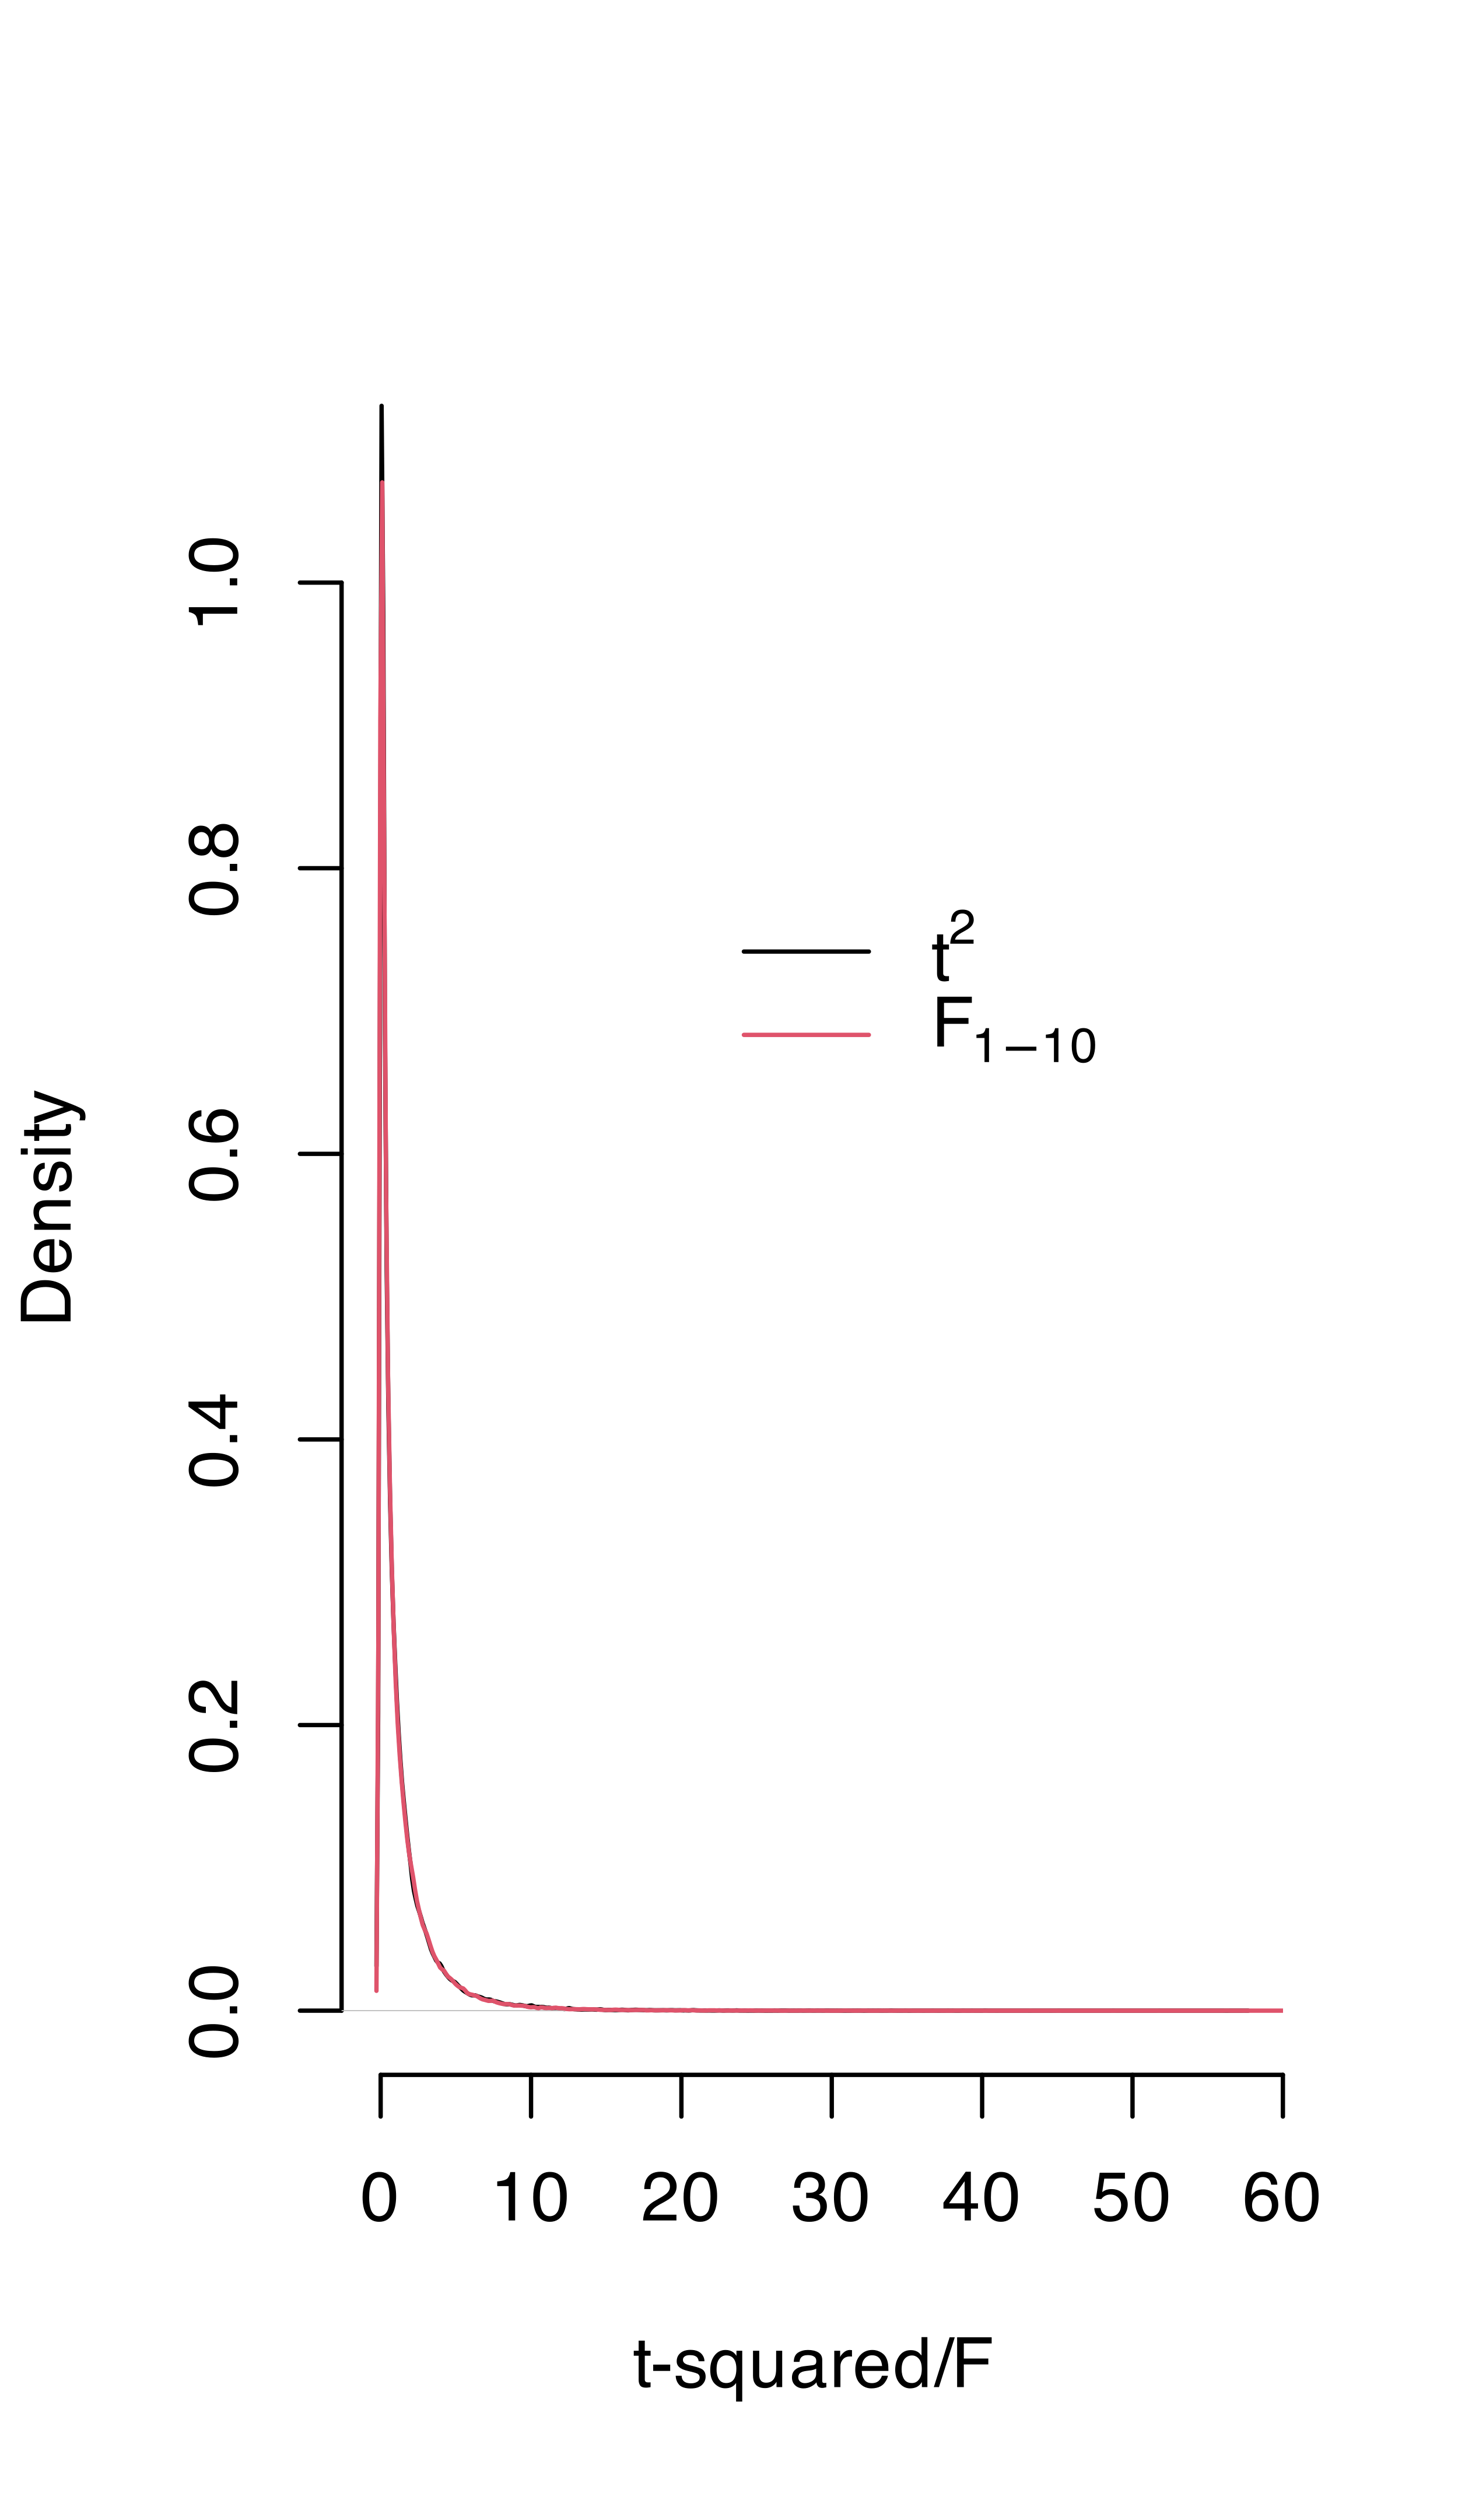 <?xml version="1.0" encoding="UTF-8"?>
<svg xmlns="http://www.w3.org/2000/svg" xmlns:xlink="http://www.w3.org/1999/xlink" width="252" height="432" viewBox="0 0 252 432">
<defs>
<g>
<g id="glyph-0-0">
<path d="M 0.391 0 L 0.391 -8.609 L 7.219 -8.609 L 7.219 0 Z M 6.141 -1.078 L 6.141 -7.531 L 1.469 -7.531 L 1.469 -1.078 Z M 6.141 -1.078 "/>
</g>
<g id="glyph-0-1">
<path d="M 3.25 -8.391 C 4.332 -8.391 5.117 -7.941 5.609 -7.047 C 5.984 -6.359 6.172 -5.41 6.172 -4.203 C 6.172 -3.066 6 -2.125 5.656 -1.375 C 5.164 -0.301 4.359 0.234 3.234 0.234 C 2.234 0.234 1.484 -0.203 0.984 -1.078 C 0.578 -1.816 0.375 -2.801 0.375 -4.031 C 0.375 -4.977 0.5 -5.797 0.75 -6.484 C 1.207 -7.754 2.039 -8.391 3.25 -8.391 Z M 3.234 -0.734 C 3.785 -0.734 4.223 -0.973 4.547 -1.453 C 4.867 -1.941 5.031 -2.848 5.031 -4.172 C 5.031 -5.117 4.91 -5.898 4.672 -6.516 C 4.441 -7.129 3.988 -7.438 3.312 -7.438 C 2.688 -7.438 2.227 -7.145 1.938 -6.562 C 1.656 -5.977 1.516 -5.117 1.516 -3.984 C 1.516 -3.129 1.609 -2.441 1.797 -1.922 C 2.078 -1.129 2.555 -0.734 3.234 -0.734 Z M 3.234 -0.734 "/>
</g>
<g id="glyph-0-2">
<path d="M 1.156 -5.938 L 1.156 -6.75 C 1.914 -6.82 2.441 -6.945 2.734 -7.125 C 3.035 -7.301 3.266 -7.711 3.422 -8.359 L 4.25 -8.359 L 4.25 0 L 3.125 0 L 3.125 -5.938 Z M 1.156 -5.938 "/>
</g>
<g id="glyph-0-3">
<path d="M 0.375 0 C 0.414 -0.719 0.566 -1.344 0.828 -1.875 C 1.086 -2.414 1.594 -2.906 2.344 -3.344 L 3.469 -4 C 3.969 -4.289 4.32 -4.539 4.531 -4.75 C 4.852 -5.07 5.016 -5.441 5.016 -5.859 C 5.016 -6.348 4.863 -6.734 4.562 -7.016 C 4.27 -7.305 3.883 -7.453 3.406 -7.453 C 2.676 -7.453 2.176 -7.18 1.906 -6.641 C 1.75 -6.336 1.664 -5.93 1.656 -5.422 L 0.578 -5.422 C 0.586 -6.148 0.723 -6.742 0.984 -7.203 C 1.441 -8.016 2.25 -8.422 3.406 -8.422 C 4.363 -8.422 5.062 -8.16 5.5 -7.641 C 5.945 -7.117 6.172 -6.539 6.172 -5.906 C 6.172 -5.238 5.938 -4.664 5.469 -4.188 C 5.195 -3.906 4.707 -3.566 4 -3.172 L 3.188 -2.734 C 2.812 -2.523 2.516 -2.32 2.297 -2.125 C 1.898 -1.789 1.648 -1.414 1.547 -1 L 6.141 -1 L 6.141 0 Z M 0.375 0 "/>
</g>
<g id="glyph-0-4">
<path d="M 3.125 0.234 C 2.125 0.234 1.398 -0.035 0.953 -0.578 C 0.504 -1.129 0.281 -1.797 0.281 -2.578 L 1.391 -2.578 C 1.43 -2.035 1.531 -1.641 1.688 -1.391 C 1.969 -0.953 2.461 -0.734 3.172 -0.734 C 3.734 -0.734 4.18 -0.879 4.516 -1.172 C 4.848 -1.473 5.016 -1.859 5.016 -2.328 C 5.016 -2.898 4.836 -3.301 4.484 -3.531 C 4.129 -3.77 3.641 -3.891 3.016 -3.891 C 2.941 -3.891 2.867 -3.883 2.797 -3.875 C 2.723 -3.875 2.648 -3.875 2.578 -3.875 L 2.578 -4.812 C 2.691 -4.789 2.785 -4.781 2.859 -4.781 C 2.93 -4.781 3.008 -4.781 3.094 -4.781 C 3.488 -4.781 3.812 -4.844 4.062 -4.969 C 4.508 -5.188 4.734 -5.578 4.734 -6.141 C 4.734 -6.555 4.582 -6.875 4.281 -7.094 C 3.988 -7.32 3.645 -7.438 3.25 -7.438 C 2.551 -7.438 2.066 -7.203 1.797 -6.734 C 1.648 -6.484 1.566 -6.117 1.547 -5.641 L 0.5 -5.641 C 0.5 -6.266 0.625 -6.797 0.875 -7.234 C 1.301 -8.016 2.055 -8.406 3.141 -8.406 C 3.992 -8.406 4.656 -8.211 5.125 -7.828 C 5.594 -7.453 5.828 -6.898 5.828 -6.172 C 5.828 -5.66 5.691 -5.242 5.422 -4.922 C 5.242 -4.723 5.02 -4.566 4.75 -4.453 C 5.188 -4.328 5.531 -4.094 5.781 -3.75 C 6.031 -3.406 6.156 -2.984 6.156 -2.484 C 6.156 -1.68 5.891 -1.023 5.359 -0.516 C 4.836 -0.016 4.094 0.234 3.125 0.234 Z M 3.125 0.234 "/>
</g>
<g id="glyph-0-5">
<path d="M 3.969 -2.969 L 3.969 -6.781 L 1.281 -2.969 Z M 3.984 0 L 3.984 -2.047 L 0.312 -2.047 L 0.312 -3.078 L 4.156 -8.422 L 5.047 -8.422 L 5.047 -2.969 L 6.281 -2.969 L 6.281 -2.047 L 5.047 -2.047 L 5.047 0 Z M 3.984 0 "/>
</g>
<g id="glyph-0-6">
<path d="M 1.484 -2.141 C 1.555 -1.535 1.836 -1.117 2.328 -0.891 C 2.578 -0.773 2.863 -0.719 3.188 -0.719 C 3.812 -0.719 4.273 -0.914 4.578 -1.312 C 4.879 -1.707 5.031 -2.148 5.031 -2.641 C 5.031 -3.223 4.848 -3.676 4.484 -4 C 4.129 -4.32 3.703 -4.484 3.203 -4.484 C 2.836 -4.484 2.523 -4.41 2.266 -4.266 C 2.004 -4.129 1.785 -3.938 1.609 -3.688 L 0.688 -3.734 L 1.328 -8.25 L 5.688 -8.25 L 5.688 -7.234 L 2.125 -7.234 L 1.766 -4.906 C 1.961 -5.051 2.148 -5.16 2.328 -5.234 C 2.641 -5.359 3 -5.422 3.406 -5.422 C 4.176 -5.422 4.828 -5.172 5.359 -4.672 C 5.898 -4.18 6.172 -3.555 6.172 -2.797 C 6.172 -2.004 5.922 -1.301 5.422 -0.688 C 4.93 -0.082 4.148 0.219 3.078 0.219 C 2.398 0.219 1.797 0.023 1.266 -0.359 C 0.742 -0.742 0.453 -1.336 0.391 -2.141 Z M 1.484 -2.141 "/>
</g>
<g id="glyph-0-7">
<path d="M 3.516 -8.422 C 4.453 -8.422 5.102 -8.176 5.469 -7.688 C 5.844 -7.207 6.031 -6.707 6.031 -6.188 L 4.984 -6.188 C 4.922 -6.52 4.82 -6.781 4.688 -6.969 C 4.426 -7.32 4.039 -7.5 3.531 -7.5 C 2.938 -7.5 2.461 -7.223 2.109 -6.672 C 1.766 -6.129 1.578 -5.352 1.547 -4.344 C 1.785 -4.695 2.086 -4.961 2.453 -5.141 C 2.785 -5.297 3.16 -5.375 3.578 -5.375 C 4.285 -5.375 4.898 -5.148 5.422 -4.703 C 5.941 -4.254 6.203 -3.582 6.203 -2.688 C 6.203 -1.926 5.953 -1.25 5.453 -0.656 C 4.961 -0.07 4.258 0.219 3.344 0.219 C 2.551 0.219 1.867 -0.078 1.297 -0.672 C 0.734 -1.273 0.453 -2.281 0.453 -3.688 C 0.453 -4.727 0.578 -5.613 0.828 -6.344 C 1.316 -7.727 2.211 -8.422 3.516 -8.422 Z M 3.438 -0.719 C 3.988 -0.719 4.398 -0.906 4.672 -1.281 C 4.953 -1.656 5.094 -2.098 5.094 -2.609 C 5.094 -3.035 4.969 -3.441 4.719 -3.828 C 4.477 -4.211 4.031 -4.406 3.375 -4.406 C 2.926 -4.406 2.531 -4.254 2.188 -3.953 C 1.844 -3.66 1.672 -3.211 1.672 -2.609 C 1.672 -2.078 1.828 -1.629 2.141 -1.266 C 2.453 -0.898 2.883 -0.719 3.438 -0.719 Z M 3.438 -0.719 "/>
</g>
<g id="glyph-0-8">
<path d="M 0.984 -8.031 L 2.047 -8.031 L 2.047 -6.281 L 3.047 -6.281 L 3.047 -5.422 L 2.047 -5.422 L 2.047 -1.312 C 2.047 -1.094 2.125 -0.945 2.281 -0.875 C 2.352 -0.832 2.488 -0.812 2.688 -0.812 C 2.738 -0.812 2.789 -0.812 2.844 -0.812 C 2.906 -0.82 2.973 -0.828 3.047 -0.828 L 3.047 0 C 2.93 0.031 2.805 0.051 2.672 0.062 C 2.547 0.082 2.406 0.094 2.25 0.094 C 1.758 0.094 1.426 -0.031 1.25 -0.281 C 1.07 -0.531 0.984 -0.859 0.984 -1.266 L 0.984 -5.422 L 0.141 -5.422 L 0.141 -6.281 L 0.984 -6.281 Z M 0.984 -8.031 "/>
</g>
<g id="glyph-0-9">
<path d="M 0.5 -3.891 L 3.438 -3.891 L 3.438 -2.797 L 0.5 -2.797 Z M 0.5 -3.891 "/>
</g>
<g id="glyph-0-10">
<path d="M 1.406 -1.969 C 1.438 -1.613 1.523 -1.344 1.672 -1.156 C 1.93 -0.82 2.391 -0.656 3.047 -0.656 C 3.441 -0.656 3.785 -0.738 4.078 -0.906 C 4.379 -1.07 4.531 -1.332 4.531 -1.688 C 4.531 -1.957 4.41 -2.164 4.172 -2.312 C 4.016 -2.395 3.711 -2.492 3.266 -2.609 L 2.422 -2.812 C 1.891 -2.945 1.5 -3.098 1.25 -3.266 C 0.789 -3.547 0.562 -3.941 0.562 -4.453 C 0.562 -5.047 0.773 -5.523 1.203 -5.891 C 1.629 -6.254 2.207 -6.438 2.938 -6.438 C 3.875 -6.438 4.551 -6.16 4.969 -5.609 C 5.238 -5.254 5.367 -4.875 5.359 -4.469 L 4.359 -4.469 C 4.336 -4.707 4.254 -4.926 4.109 -5.125 C 3.867 -5.395 3.445 -5.531 2.844 -5.531 C 2.445 -5.531 2.145 -5.453 1.938 -5.297 C 1.738 -5.148 1.641 -4.953 1.641 -4.703 C 1.641 -4.43 1.773 -4.211 2.047 -4.047 C 2.203 -3.953 2.43 -3.867 2.734 -3.797 L 3.422 -3.625 C 4.18 -3.438 4.691 -3.258 4.953 -3.094 C 5.359 -2.82 5.562 -2.395 5.562 -1.812 C 5.562 -1.258 5.348 -0.781 4.922 -0.375 C 4.504 0.027 3.863 0.234 3 0.234 C 2.062 0.234 1.395 0.023 1 -0.391 C 0.613 -0.816 0.41 -1.344 0.391 -1.969 Z M 2.953 -6.422 Z M 2.953 -6.422 "/>
</g>
<g id="glyph-0-11">
<path d="M 1.453 -3.047 C 1.453 -2.504 1.531 -2.051 1.688 -1.688 C 1.957 -1.031 2.438 -0.703 3.125 -0.703 C 3.863 -0.703 4.367 -1.047 4.641 -1.734 C 4.797 -2.117 4.875 -2.602 4.875 -3.188 C 4.875 -3.738 4.789 -4.191 4.625 -4.547 C 4.344 -5.172 3.844 -5.484 3.125 -5.484 C 2.664 -5.484 2.27 -5.285 1.938 -4.891 C 1.613 -4.492 1.453 -3.879 1.453 -3.047 Z M 3.016 -6.422 C 3.535 -6.422 3.973 -6.289 4.328 -6.031 C 4.523 -5.883 4.711 -5.676 4.891 -5.406 L 4.891 -6.281 L 5.891 -6.281 L 5.891 2.5 L 4.828 2.5 L 4.828 -0.719 C 4.648 -0.438 4.406 -0.211 4.094 -0.047 C 3.789 0.117 3.406 0.203 2.938 0.203 C 2.27 0.203 1.672 -0.055 1.141 -0.578 C 0.617 -1.109 0.359 -1.91 0.359 -2.984 C 0.359 -3.984 0.602 -4.805 1.094 -5.453 C 1.582 -6.098 2.223 -6.422 3.016 -6.422 Z M 3.016 -6.422 "/>
</g>
<g id="glyph-0-12">
<path d="M 1.828 -6.281 L 1.828 -2.109 C 1.828 -1.785 1.879 -1.523 1.984 -1.328 C 2.172 -0.953 2.52 -0.766 3.031 -0.766 C 3.758 -0.766 4.258 -1.094 4.531 -1.75 C 4.676 -2.102 4.75 -2.582 4.75 -3.188 L 4.75 -6.281 L 5.797 -6.281 L 5.797 0 L 4.812 0 L 4.812 -0.922 C 4.676 -0.68 4.508 -0.484 4.312 -0.328 C 3.906 0.004 3.414 0.172 2.844 0.172 C 1.945 0.172 1.336 -0.129 1.016 -0.734 C 0.836 -1.047 0.75 -1.473 0.75 -2.016 L 0.75 -6.281 Z M 3.281 -6.422 Z M 3.281 -6.422 "/>
</g>
<g id="glyph-0-13">
<path d="M 1.578 -1.672 C 1.578 -1.367 1.688 -1.129 1.906 -0.953 C 2.133 -0.773 2.398 -0.688 2.703 -0.688 C 3.078 -0.688 3.438 -0.77 3.781 -0.938 C 4.375 -1.227 4.672 -1.695 4.672 -2.344 L 4.672 -3.188 C 4.535 -3.113 4.363 -3.047 4.156 -2.984 C 3.957 -2.93 3.758 -2.895 3.562 -2.875 L 2.938 -2.797 C 2.551 -2.742 2.258 -2.66 2.062 -2.547 C 1.738 -2.367 1.578 -2.078 1.578 -1.672 Z M 4.141 -3.797 C 4.379 -3.828 4.539 -3.93 4.625 -4.109 C 4.664 -4.203 4.688 -4.336 4.688 -4.516 C 4.688 -4.867 4.555 -5.125 4.297 -5.281 C 4.047 -5.445 3.688 -5.531 3.219 -5.531 C 2.664 -5.531 2.273 -5.383 2.047 -5.094 C 1.91 -4.926 1.82 -4.68 1.781 -4.359 L 0.797 -4.359 C 0.816 -5.129 1.066 -5.664 1.547 -5.969 C 2.035 -6.27 2.598 -6.422 3.234 -6.422 C 3.973 -6.422 4.57 -6.281 5.031 -6 C 5.488 -5.719 5.719 -5.281 5.719 -4.688 L 5.719 -1.078 C 5.719 -0.973 5.738 -0.883 5.781 -0.812 C 5.832 -0.75 5.93 -0.719 6.078 -0.719 C 6.117 -0.719 6.164 -0.719 6.219 -0.719 C 6.281 -0.727 6.348 -0.738 6.422 -0.75 L 6.422 0.031 C 6.254 0.07 6.125 0.098 6.031 0.109 C 5.945 0.129 5.832 0.141 5.688 0.141 C 5.32 0.141 5.062 0.008 4.906 -0.25 C 4.812 -0.383 4.75 -0.578 4.719 -0.828 C 4.5 -0.547 4.188 -0.301 3.781 -0.094 C 3.383 0.113 2.945 0.219 2.469 0.219 C 1.883 0.219 1.406 0.039 1.031 -0.312 C 0.664 -0.664 0.484 -1.109 0.484 -1.641 C 0.484 -2.223 0.664 -2.676 1.031 -3 C 1.395 -3.32 1.867 -3.52 2.453 -3.594 Z M 3.266 -6.422 Z M 3.266 -6.422 "/>
</g>
<g id="glyph-0-14">
<path d="M 0.797 -6.281 L 1.812 -6.281 L 1.812 -5.188 C 1.883 -5.406 2.082 -5.664 2.406 -5.969 C 2.727 -6.27 3.098 -6.422 3.516 -6.422 C 3.535 -6.422 3.566 -6.414 3.609 -6.406 C 3.66 -6.406 3.742 -6.398 3.859 -6.391 L 3.859 -5.281 C 3.797 -5.289 3.738 -5.297 3.688 -5.297 C 3.633 -5.297 3.578 -5.297 3.516 -5.297 C 2.984 -5.297 2.57 -5.125 2.281 -4.781 C 2 -4.445 1.859 -4.055 1.859 -3.609 L 1.859 0 L 0.797 0 Z M 0.797 -6.281 "/>
</g>
<g id="glyph-0-15">
<path d="M 3.391 -6.422 C 3.836 -6.422 4.27 -6.316 4.688 -6.109 C 5.102 -5.898 5.422 -5.629 5.641 -5.297 C 5.848 -4.973 5.988 -4.602 6.062 -4.188 C 6.125 -3.895 6.156 -3.43 6.156 -2.797 L 1.547 -2.797 C 1.566 -2.16 1.719 -1.648 2 -1.266 C 2.281 -0.879 2.719 -0.688 3.312 -0.688 C 3.863 -0.688 4.301 -0.867 4.625 -1.234 C 4.812 -1.441 4.945 -1.688 5.031 -1.969 L 6.062 -1.969 C 6.039 -1.738 5.953 -1.484 5.797 -1.203 C 5.641 -0.922 5.469 -0.688 5.281 -0.5 C 4.957 -0.188 4.555 0.02 4.078 0.125 C 3.828 0.188 3.539 0.219 3.219 0.219 C 2.438 0.219 1.773 -0.062 1.234 -0.625 C 0.691 -1.195 0.422 -1.992 0.422 -3.016 C 0.422 -4.023 0.691 -4.844 1.234 -5.469 C 1.785 -6.102 2.504 -6.422 3.391 -6.422 Z M 5.062 -3.641 C 5.02 -4.098 4.922 -4.461 4.766 -4.734 C 4.484 -5.242 4.004 -5.5 3.328 -5.5 C 2.836 -5.5 2.426 -5.32 2.094 -4.969 C 1.77 -4.625 1.598 -4.18 1.578 -3.641 Z M 3.281 -6.422 Z M 3.281 -6.422 "/>
</g>
<g id="glyph-0-16">
<path d="M 1.438 -3.062 C 1.438 -2.395 1.578 -1.832 1.859 -1.375 C 2.148 -0.926 2.609 -0.703 3.234 -0.703 C 3.723 -0.703 4.125 -0.91 4.438 -1.328 C 4.758 -1.742 4.922 -2.348 4.922 -3.141 C 4.922 -3.93 4.754 -4.516 4.422 -4.891 C 4.098 -5.273 3.703 -5.469 3.234 -5.469 C 2.703 -5.469 2.27 -5.266 1.938 -4.859 C 1.602 -4.453 1.438 -3.852 1.438 -3.062 Z M 3.031 -6.391 C 3.508 -6.391 3.91 -6.285 4.234 -6.078 C 4.422 -5.961 4.633 -5.758 4.875 -5.469 L 4.875 -8.641 L 5.891 -8.641 L 5.891 0 L 4.938 0 L 4.938 -0.875 C 4.695 -0.488 4.406 -0.207 4.062 -0.031 C 3.727 0.133 3.344 0.219 2.906 0.219 C 2.207 0.219 1.602 -0.07 1.094 -0.656 C 0.582 -1.25 0.328 -2.031 0.328 -3 C 0.328 -3.914 0.562 -4.707 1.031 -5.375 C 1.5 -6.051 2.164 -6.391 3.031 -6.391 Z M 3.031 -6.391 "/>
</g>
<g id="glyph-0-17">
<path d="M 2.734 -8.609 L 3.625 -8.609 L 0.891 0 L 0 0 Z M 2.734 -8.609 "/>
</g>
<g id="glyph-0-18">
<path d="M 1.031 -8.609 L 7 -8.609 L 7 -7.547 L 2.188 -7.547 L 2.188 -4.938 L 6.422 -4.938 L 6.422 -3.922 L 2.188 -3.922 L 2.188 0 L 1.031 0 Z M 1.031 -8.609 "/>
</g>
<g id="glyph-1-0">
<path d="M 0 -0.391 L -8.609 -0.391 L -8.609 -7.219 L 0 -7.219 Z M -1.078 -6.141 L -7.531 -6.141 L -7.531 -1.469 L -1.078 -1.469 Z M -1.078 -6.141 "/>
</g>
<g id="glyph-1-1">
<path d="M -8.391 -3.25 C -8.391 -4.332 -7.941 -5.117 -7.047 -5.609 C -6.359 -5.984 -5.41 -6.172 -4.203 -6.172 C -3.066 -6.172 -2.125 -6 -1.375 -5.656 C -0.301 -5.164 0.234 -4.359 0.234 -3.234 C 0.234 -2.234 -0.203 -1.484 -1.078 -0.984 C -1.816 -0.578 -2.801 -0.375 -4.031 -0.375 C -4.977 -0.375 -5.797 -0.5 -6.484 -0.75 C -7.754 -1.207 -8.391 -2.039 -8.391 -3.25 Z M -0.734 -3.234 C -0.734 -3.785 -0.973 -4.223 -1.453 -4.547 C -1.941 -4.867 -2.848 -5.031 -4.172 -5.031 C -5.117 -5.031 -5.898 -4.91 -6.516 -4.672 C -7.129 -4.441 -7.438 -3.988 -7.438 -3.312 C -7.438 -2.688 -7.145 -2.227 -6.562 -1.938 C -5.977 -1.656 -5.117 -1.516 -3.984 -1.516 C -3.129 -1.516 -2.441 -1.609 -1.922 -1.797 C -1.129 -2.078 -0.734 -2.555 -0.734 -3.234 Z M -0.734 -3.234 "/>
</g>
<g id="glyph-1-2">
<path d="M -1.281 -1.031 L -1.281 -2.25 L 0 -2.25 L 0 -1.031 Z M -1.281 -1.031 "/>
</g>
<g id="glyph-1-3">
<path d="M 0 -0.375 C -0.719 -0.414 -1.344 -0.566 -1.875 -0.828 C -2.414 -1.086 -2.906 -1.594 -3.344 -2.344 L -4 -3.469 C -4.289 -3.969 -4.539 -4.32 -4.75 -4.531 C -5.07 -4.852 -5.441 -5.016 -5.859 -5.016 C -6.348 -5.016 -6.734 -4.863 -7.016 -4.562 C -7.305 -4.27 -7.453 -3.883 -7.453 -3.406 C -7.453 -2.676 -7.18 -2.176 -6.641 -1.906 C -6.336 -1.75 -5.93 -1.664 -5.422 -1.656 L -5.422 -0.578 C -6.148 -0.586 -6.742 -0.723 -7.203 -0.984 C -8.016 -1.441 -8.422 -2.25 -8.422 -3.406 C -8.422 -4.363 -8.16 -5.062 -7.641 -5.5 C -7.117 -5.945 -6.539 -6.172 -5.906 -6.172 C -5.238 -6.172 -4.664 -5.938 -4.188 -5.469 C -3.906 -5.195 -3.566 -4.707 -3.172 -4 L -2.734 -3.188 C -2.523 -2.812 -2.32 -2.516 -2.125 -2.297 C -1.789 -1.898 -1.414 -1.648 -1 -1.547 L -1 -6.141 L 0 -6.141 Z M 0 -0.375 "/>
</g>
<g id="glyph-1-4">
<path d="M -2.969 -3.969 L -6.781 -3.969 L -2.969 -1.281 Z M 0 -3.984 L -2.047 -3.984 L -2.047 -0.312 L -3.078 -0.312 L -8.422 -4.156 L -8.422 -5.047 L -2.969 -5.047 L -2.969 -6.281 L -2.047 -6.281 L -2.047 -5.047 L 0 -5.047 Z M 0 -3.984 "/>
</g>
<g id="glyph-1-5">
<path d="M -8.422 -3.516 C -8.422 -4.453 -8.176 -5.102 -7.688 -5.469 C -7.207 -5.844 -6.707 -6.031 -6.188 -6.031 L -6.188 -4.984 C -6.52 -4.922 -6.781 -4.82 -6.969 -4.688 C -7.32 -4.426 -7.5 -4.039 -7.5 -3.531 C -7.5 -2.938 -7.223 -2.461 -6.672 -2.109 C -6.129 -1.766 -5.352 -1.578 -4.344 -1.547 C -4.695 -1.785 -4.961 -2.086 -5.141 -2.453 C -5.297 -2.785 -5.375 -3.16 -5.375 -3.578 C -5.375 -4.285 -5.148 -4.898 -4.703 -5.422 C -4.254 -5.941 -3.582 -6.203 -2.688 -6.203 C -1.926 -6.203 -1.25 -5.953 -0.656 -5.453 C -0.07 -4.961 0.219 -4.258 0.219 -3.344 C 0.219 -2.551 -0.078 -1.867 -0.672 -1.297 C -1.273 -0.734 -2.281 -0.453 -3.688 -0.453 C -4.727 -0.453 -5.613 -0.578 -6.344 -0.828 C -7.727 -1.316 -8.422 -2.211 -8.422 -3.516 Z M -0.719 -3.438 C -0.719 -3.988 -0.906 -4.398 -1.281 -4.672 C -1.656 -4.953 -2.098 -5.094 -2.609 -5.094 C -3.035 -5.094 -3.441 -4.969 -3.828 -4.719 C -4.211 -4.477 -4.406 -4.031 -4.406 -3.375 C -4.406 -2.926 -4.254 -2.531 -3.953 -2.188 C -3.66 -1.844 -3.211 -1.672 -2.609 -1.672 C -2.078 -1.672 -1.629 -1.828 -1.266 -2.141 C -0.898 -2.453 -0.719 -2.883 -0.719 -3.438 Z M -0.719 -3.438 "/>
</g>
<g id="glyph-1-6">
<path d="M -4.875 -3.266 C -4.875 -3.734 -5.004 -4.098 -5.266 -4.359 C -5.523 -4.617 -5.832 -4.75 -6.188 -4.75 C -6.5 -4.75 -6.785 -4.625 -7.047 -4.375 C -7.316 -4.125 -7.453 -3.742 -7.453 -3.234 C -7.453 -2.723 -7.316 -2.352 -7.047 -2.125 C -6.785 -1.895 -6.484 -1.781 -6.141 -1.781 C -5.742 -1.781 -5.43 -1.926 -5.203 -2.219 C -4.984 -2.52 -4.875 -2.867 -4.875 -3.266 Z M -0.719 -3.328 C -0.719 -3.816 -0.848 -4.223 -1.109 -4.547 C -1.379 -4.867 -1.773 -5.031 -2.297 -5.031 C -2.836 -5.031 -3.25 -4.863 -3.531 -4.531 C -3.812 -4.195 -3.953 -3.77 -3.953 -3.25 C -3.953 -2.75 -3.805 -2.336 -3.516 -2.016 C -3.234 -1.703 -2.836 -1.547 -2.328 -1.547 C -1.891 -1.547 -1.508 -1.691 -1.188 -1.984 C -0.875 -2.273 -0.719 -2.723 -0.719 -3.328 Z M -4.469 -1.828 C -4.594 -1.535 -4.738 -1.305 -4.906 -1.141 C -5.219 -0.836 -5.625 -0.688 -6.125 -0.688 C -6.75 -0.688 -7.285 -0.91 -7.734 -1.359 C -8.191 -1.816 -8.422 -2.457 -8.422 -3.281 C -8.422 -4.094 -8.207 -4.723 -7.781 -5.172 C -7.352 -5.629 -6.859 -5.859 -6.297 -5.859 C -5.773 -5.859 -5.348 -5.727 -5.016 -5.469 C -4.836 -5.32 -4.66 -5.094 -4.484 -4.781 C -4.328 -5.125 -4.145 -5.395 -3.938 -5.594 C -3.539 -5.969 -3.031 -6.156 -2.406 -6.156 C -1.664 -6.156 -1.039 -5.906 -0.531 -5.406 C -0.02 -4.914 0.234 -4.219 0.234 -3.312 C 0.234 -2.488 0.012 -1.797 -0.422 -1.234 C -0.867 -0.672 -1.516 -0.391 -2.359 -0.391 C -2.848 -0.391 -3.273 -0.508 -3.641 -0.75 C -4.004 -0.988 -4.281 -1.348 -4.469 -1.828 Z M -4.469 -1.828 "/>
</g>
<g id="glyph-1-7">
<path d="M -5.938 -1.156 L -6.75 -1.156 C -6.82 -1.914 -6.945 -2.441 -7.125 -2.734 C -7.301 -3.035 -7.711 -3.266 -8.359 -3.422 L -8.359 -4.25 L 0 -4.25 L 0 -3.125 L -5.938 -3.125 Z M -5.938 -1.156 "/>
</g>
<g id="glyph-1-8">
<path d="M -1 -4.219 C -1 -4.613 -1.039 -4.938 -1.125 -5.188 C -1.27 -5.645 -1.562 -6.02 -2 -6.312 C -2.344 -6.539 -2.785 -6.703 -3.328 -6.797 C -3.66 -6.859 -3.961 -6.891 -4.234 -6.891 C -5.305 -6.891 -6.133 -6.676 -6.719 -6.25 C -7.312 -5.832 -7.609 -5.148 -7.609 -4.203 L -7.609 -2.141 L -1 -2.141 Z M -8.609 -0.969 L -8.609 -4.453 C -8.609 -5.641 -8.188 -6.555 -7.344 -7.203 C -6.594 -7.785 -5.625 -8.078 -4.438 -8.078 C -3.52 -8.078 -2.691 -7.906 -1.953 -7.562 C -0.648 -6.957 0 -5.914 0 -4.438 L 0 -0.969 Z M -8.609 -0.969 "/>
</g>
<g id="glyph-1-9">
<path d="M -6.422 -3.391 C -6.422 -3.836 -6.316 -4.27 -6.109 -4.688 C -5.898 -5.102 -5.629 -5.422 -5.297 -5.641 C -4.973 -5.848 -4.602 -5.988 -4.188 -6.062 C -3.895 -6.125 -3.43 -6.156 -2.797 -6.156 L -2.797 -1.547 C -2.16 -1.566 -1.648 -1.719 -1.266 -2 C -0.879 -2.281 -0.688 -2.719 -0.688 -3.312 C -0.688 -3.863 -0.867 -4.301 -1.234 -4.625 C -1.441 -4.812 -1.688 -4.945 -1.969 -5.031 L -1.969 -6.062 C -1.738 -6.039 -1.484 -5.953 -1.203 -5.797 C -0.922 -5.641 -0.688 -5.469 -0.5 -5.281 C -0.188 -4.957 0.02 -4.555 0.125 -4.078 C 0.188 -3.828 0.219 -3.539 0.219 -3.219 C 0.219 -2.438 -0.062 -1.773 -0.625 -1.234 C -1.195 -0.691 -1.992 -0.422 -3.016 -0.422 C -4.023 -0.422 -4.844 -0.691 -5.469 -1.234 C -6.102 -1.785 -6.422 -2.504 -6.422 -3.391 Z M -3.641 -5.062 C -4.098 -5.02 -4.461 -4.922 -4.734 -4.766 C -5.242 -4.484 -5.5 -4.004 -5.5 -3.328 C -5.5 -2.836 -5.32 -2.426 -4.969 -2.094 C -4.625 -1.77 -4.18 -1.598 -3.641 -1.578 Z M -6.422 -3.281 Z M -6.422 -3.281 "/>
</g>
<g id="glyph-1-10">
<path d="M -6.281 -0.781 L -6.281 -1.781 L -5.391 -1.781 C -5.754 -2.07 -6.016 -2.383 -6.172 -2.719 C -6.336 -3.051 -6.422 -3.422 -6.422 -3.828 C -6.422 -4.711 -6.109 -5.312 -5.484 -5.625 C -5.141 -5.801 -4.656 -5.891 -4.031 -5.891 L 0 -5.891 L 0 -4.812 L -3.953 -4.812 C -4.336 -4.812 -4.645 -4.754 -4.875 -4.641 C -5.27 -4.453 -5.469 -4.113 -5.469 -3.625 C -5.469 -3.375 -5.441 -3.172 -5.391 -3.016 C -5.305 -2.723 -5.133 -2.469 -4.875 -2.25 C -4.664 -2.07 -4.453 -1.957 -4.234 -1.906 C -4.016 -1.852 -3.695 -1.828 -3.281 -1.828 L 0 -1.828 L 0 -0.781 Z M -6.422 -3.25 Z M -6.422 -3.25 "/>
</g>
<g id="glyph-1-11">
<path d="M -1.969 -1.406 C -1.613 -1.438 -1.344 -1.523 -1.156 -1.672 C -0.82 -1.93 -0.656 -2.391 -0.656 -3.047 C -0.656 -3.441 -0.738 -3.785 -0.906 -4.078 C -1.07 -4.379 -1.332 -4.531 -1.688 -4.531 C -1.957 -4.531 -2.164 -4.41 -2.312 -4.172 C -2.395 -4.016 -2.492 -3.711 -2.609 -3.266 L -2.812 -2.422 C -2.945 -1.891 -3.098 -1.5 -3.266 -1.25 C -3.547 -0.789 -3.941 -0.562 -4.453 -0.562 C -5.047 -0.562 -5.523 -0.773 -5.891 -1.203 C -6.254 -1.629 -6.438 -2.207 -6.438 -2.938 C -6.438 -3.875 -6.16 -4.551 -5.609 -4.969 C -5.254 -5.238 -4.875 -5.367 -4.469 -5.359 L -4.469 -4.359 C -4.707 -4.336 -4.926 -4.254 -5.125 -4.109 C -5.395 -3.867 -5.531 -3.445 -5.531 -2.844 C -5.531 -2.445 -5.453 -2.145 -5.297 -1.938 C -5.148 -1.738 -4.953 -1.641 -4.703 -1.641 C -4.43 -1.641 -4.211 -1.773 -4.047 -2.047 C -3.953 -2.203 -3.867 -2.43 -3.797 -2.734 L -3.625 -3.422 C -3.438 -4.18 -3.258 -4.691 -3.094 -4.953 C -2.82 -5.359 -2.395 -5.562 -1.812 -5.562 C -1.258 -5.562 -0.781 -5.348 -0.375 -4.922 C 0.027 -4.504 0.234 -3.863 0.234 -3 C 0.234 -2.062 0.023 -1.395 -0.391 -1 C -0.816 -0.613 -1.344 -0.41 -1.969 -0.391 Z M -6.422 -2.953 Z M -6.422 -2.953 "/>
</g>
<g id="glyph-1-12">
<path d="M -6.25 -0.781 L -6.25 -1.844 L 0 -1.844 L 0 -0.781 Z M -8.609 -0.781 L -8.609 -1.844 L -7.406 -1.844 L -7.406 -0.781 Z M -8.609 -0.781 "/>
</g>
<g id="glyph-1-13">
<path d="M -8.031 -0.984 L -8.031 -2.047 L -6.281 -2.047 L -6.281 -3.047 L -5.422 -3.047 L -5.422 -2.047 L -1.312 -2.047 C -1.094 -2.047 -0.945 -2.125 -0.875 -2.281 C -0.832 -2.352 -0.812 -2.488 -0.812 -2.688 C -0.812 -2.738 -0.812 -2.789 -0.812 -2.844 C -0.82 -2.906 -0.828 -2.973 -0.828 -3.047 L 0 -3.047 C 0.031 -2.93 0.051 -2.805 0.062 -2.672 C 0.082 -2.547 0.094 -2.406 0.094 -2.25 C 0.094 -1.758 -0.031 -1.426 -0.281 -1.25 C -0.531 -1.07 -0.859 -0.984 -1.266 -0.984 L -5.422 -0.984 L -5.422 -0.141 L -6.281 -0.141 L -6.281 -0.984 Z M -8.031 -0.984 "/>
</g>
<g id="glyph-1-14">
<path d="M -6.281 -4.688 L -6.281 -5.859 C -5.875 -5.711 -4.953 -5.383 -3.516 -4.875 C -2.441 -4.488 -1.566 -4.164 -0.891 -3.906 C 0.711 -3.301 1.691 -2.875 2.047 -2.625 C 2.398 -2.375 2.578 -1.941 2.578 -1.328 C 2.578 -1.18 2.566 -1.066 2.547 -0.984 C 2.535 -0.91 2.516 -0.812 2.484 -0.688 L 1.531 -0.688 C 1.582 -0.875 1.613 -1.008 1.625 -1.094 C 1.633 -1.176 1.641 -1.25 1.641 -1.312 C 1.641 -1.5 1.609 -1.641 1.547 -1.734 C 1.484 -1.828 1.406 -1.906 1.312 -1.969 C 1.281 -1.988 1.117 -2.055 0.828 -2.172 C 0.535 -2.297 0.32 -2.383 0.188 -2.438 L -6.281 -0.125 L -6.281 -1.312 L -1.172 -3 Z M -6.422 -3 Z M -6.422 -3 "/>
</g>
<g id="glyph-2-0">
<path d="M 0.266 0 L 0.266 -6.031 L 5.062 -6.031 L 5.062 0 Z M 4.297 -0.75 L 4.297 -5.281 L 1.031 -5.281 L 1.031 -0.75 Z M 4.297 -0.75 "/>
</g>
<g id="glyph-2-1">
<path d="M 0.266 0 C 0.285 -0.508 0.383 -0.953 0.562 -1.328 C 0.75 -1.703 1.109 -2.039 1.641 -2.344 L 2.438 -2.797 C 2.781 -3.004 3.023 -3.18 3.172 -3.328 C 3.398 -3.555 3.516 -3.816 3.516 -4.109 C 3.516 -4.453 3.41 -4.723 3.203 -4.922 C 2.992 -5.117 2.719 -5.219 2.375 -5.219 C 1.875 -5.219 1.523 -5.023 1.328 -4.641 C 1.223 -4.441 1.164 -4.16 1.156 -3.797 L 0.406 -3.797 C 0.414 -4.305 0.508 -4.723 0.688 -5.047 C 1.008 -5.609 1.578 -5.891 2.391 -5.891 C 3.055 -5.891 3.547 -5.707 3.859 -5.344 C 4.172 -4.988 4.328 -4.586 4.328 -4.141 C 4.328 -3.672 4.16 -3.27 3.828 -2.938 C 3.641 -2.738 3.297 -2.5 2.797 -2.219 L 2.234 -1.906 C 1.961 -1.758 1.754 -1.617 1.609 -1.484 C 1.328 -1.254 1.156 -0.992 1.094 -0.703 L 4.297 -0.703 L 4.297 0 Z M 0.266 0 "/>
</g>
<g id="glyph-2-2">
<path d="M 0.797 -4.156 L 0.797 -4.734 C 1.336 -4.785 1.711 -4.867 1.922 -4.984 C 2.129 -5.109 2.285 -5.398 2.391 -5.859 L 2.969 -5.859 L 2.969 0 L 2.188 0 L 2.188 -4.156 Z M 0.797 -4.156 "/>
</g>
<g id="glyph-2-3">
<path d="M 2.281 -5.875 C 3.039 -5.875 3.586 -5.562 3.922 -4.938 C 4.18 -4.457 4.312 -3.797 4.312 -2.953 C 4.312 -2.148 4.195 -1.488 3.969 -0.969 C 3.613 -0.219 3.047 0.156 2.266 0.156 C 1.555 0.156 1.031 -0.148 0.688 -0.766 C 0.406 -1.273 0.266 -1.957 0.266 -2.812 C 0.266 -3.488 0.348 -4.066 0.516 -4.547 C 0.836 -5.43 1.426 -5.875 2.281 -5.875 Z M 2.266 -0.516 C 2.648 -0.516 2.953 -0.68 3.172 -1.016 C 3.398 -1.359 3.516 -1.992 3.516 -2.922 C 3.516 -3.586 3.43 -4.133 3.266 -4.562 C 3.109 -5 2.789 -5.219 2.312 -5.219 C 1.883 -5.219 1.566 -5.008 1.359 -4.594 C 1.16 -4.188 1.062 -3.586 1.062 -2.797 C 1.062 -2.191 1.125 -1.707 1.25 -1.344 C 1.445 -0.789 1.785 -0.516 2.266 -0.516 Z M 2.266 -0.516 "/>
</g>
<g id="glyph-3-0">
<path d="M 0.422 1.484 L 0.422 -5.922 L 4.625 -5.922 L 4.625 1.484 Z M 0.891 1.016 L 4.156 1.016 L 4.156 -5.453 L 0.891 -5.453 Z M 0.891 1.016 "/>
</g>
<g id="glyph-3-1">
<path d="M 0.891 -2.984 L 6.156 -2.984 L 6.156 -2.281 L 0.891 -2.281 Z M 0.891 -2.984 "/>
</g>
</g>
<clipPath id="clip-0">
<path clip-rule="nonzero" d="M 59.039 347 L 221.758 347 L 221.758 348 L 59.039 348 Z M 59.039 347 "/>
</clipPath>
<clipPath id="clip-1">
<path clip-rule="nonzero" d="M 64 82 L 221.758 82 L 221.758 348 L 64 348 Z M 64 82 "/>
</clipPath>
</defs>
<path fill="none" stroke-width="0.75" stroke-linecap="round" stroke-linejoin="round" stroke="rgb(0%, 0%, 0%)" stroke-opacity="1" stroke-miterlimit="10" d="M 65.066 339.77 L 65.363 295.883 L 65.656 178.633 L 65.953 70.133 L 66.246 106.312 L 66.539 178.723 L 66.836 219.473 L 67.129 243.281 L 67.426 259.52 L 67.719 271.406 L 68.016 280.352 L 68.309 287.496 L 68.605 293.98 L 68.898 299.402 L 69.195 304.012 L 69.488 307.945 L 69.785 311.188 L 70.078 314.184 L 70.375 317.129 L 70.668 319.73 L 70.965 322.145 L 71.258 324.824 L 71.555 326.797 L 71.848 328.148 L 72.145 329.387 L 72.438 330.289 L 72.734 331.246 L 73.027 332.285 L 73.324 333.121 L 73.617 333.984 L 73.91 334.918 L 74.207 335.898 L 74.5 336.871 L 74.797 337.594 L 75.09 338.195 L 75.387 338.797 L 75.68 339.148 L 75.977 339.301 L 76.27 339.738 L 76.566 340.375 L 76.859 340.871 L 77.156 341.289 L 77.449 341.652 L 77.746 341.969 L 78.039 342.207 L 78.336 342.367 L 78.629 342.531 L 78.926 342.824 L 79.219 343.148 L 79.516 343.422 L 79.809 343.727 L 80.105 344.004 L 80.398 344.203 L 80.695 344.387 L 80.988 344.57 L 81.285 344.727 L 81.578 344.816 L 81.871 344.809 L 82.168 344.828 L 82.461 344.945 L 82.758 345.055 L 83.051 345.129 L 83.348 345.25 L 83.641 345.41 L 83.938 345.512 L 84.23 345.543 L 84.527 345.531 L 84.82 345.582 L 85.117 345.742 L 85.41 345.828 L 85.707 345.859 L 86 345.934 L 86.297 346.016 L 86.59 346.117 L 86.887 346.223 L 87.18 346.305 L 87.477 346.359 L 87.77 346.371 L 88.066 346.348 L 88.359 346.402 L 88.656 346.477 L 88.949 346.555 L 89.242 346.586 L 89.539 346.516 L 89.832 346.477 L 90.129 346.52 L 90.422 346.57 L 90.719 346.656 L 91.012 346.699 L 91.309 346.664 L 91.602 346.578 L 91.898 346.555 L 92.191 346.676 L 92.488 346.809 L 92.781 346.82 L 93.078 346.816 L 93.371 346.836 L 93.668 346.816 L 93.961 346.852 L 94.258 346.922 L 94.551 346.965 L 94.848 346.945 L 95.141 346.984 L 95.438 347.086 L 95.73 347.109 L 96.027 347.055 L 96.32 347.059 L 96.617 347.098 L 96.91 347.113 L 97.203 347.152 L 97.5 347.207 L 97.793 347.18 L 98.09 347.066 L 98.383 347.023 L 98.68 347.109 L 98.973 347.184 L 99.27 347.211 L 99.562 347.227 L 99.859 347.254 L 100.152 347.273 L 100.449 347.281 L 100.742 347.266 L 101.039 347.254 L 101.332 347.262 L 101.629 347.266 L 101.922 347.258 L 102.219 347.246 L 102.512 347.254 L 102.809 347.285 L 103.102 347.297 L 103.398 347.262 L 103.691 347.23 L 103.988 347.258 L 104.281 347.316 L 104.574 347.352 L 104.871 347.348 L 105.164 347.332 L 105.461 347.332 L 105.754 347.344 L 106.051 347.359 L 106.344 347.367 L 106.641 347.359 L 106.934 347.34 L 107.23 347.32 L 107.523 347.305 L 107.82 347.32 L 108.113 347.355 L 108.41 347.395 L 108.703 347.398 L 109 347.367 L 109.293 347.34 L 109.59 347.32 L 109.883 347.309 L 110.18 347.32 L 110.473 347.336 L 110.77 347.344 L 111.062 347.359 L 111.359 347.383 L 111.652 347.395 L 111.949 347.383 L 112.242 347.363 L 112.535 347.371 L 112.832 347.395 L 113.125 347.402 L 114.012 347.402 L 114.305 347.395 L 114.602 347.391 L 114.895 347.402 L 115.191 347.414 L 115.484 347.402 L 115.781 347.387 L 116.074 347.379 L 116.371 347.387 L 116.664 347.406 L 116.961 347.402 L 117.254 347.395 L 117.551 347.391 L 117.844 347.414 L 118.141 347.426 L 118.434 347.414 L 118.73 347.418 L 119.023 347.434 L 119.32 347.422 L 119.613 347.387 L 119.906 347.375 L 120.203 347.398 L 120.496 347.414 L 120.793 347.422 L 121.086 347.434 L 121.383 347.43 L 121.676 347.434 L 121.973 347.438 L 122.266 347.438 L 122.562 347.434 L 122.855 347.441 L 123.152 347.445 L 123.445 347.445 L 123.742 347.441 L 124.035 347.426 L 124.332 347.414 L 124.625 347.426 L 124.922 347.445 L 125.215 347.445 L 125.512 347.43 L 125.805 347.422 L 126.102 347.426 L 126.395 347.434 L 126.691 347.441 L 126.984 347.43 L 127.281 347.414 L 127.574 347.426 L 127.867 347.449 L 128.457 347.449 L 128.754 347.453 L 129.047 347.457 L 129.344 347.457 L 129.637 347.453 L 129.934 347.449 L 130.227 347.457 L 130.523 347.457 L 130.816 347.449 L 131.113 347.441 L 131.406 347.445 L 131.703 347.453 L 131.996 347.461 L 132.293 347.465 L 132.586 347.465 L 132.883 347.461 L 133.176 347.457 L 133.473 347.457 L 133.766 347.453 L 134.062 347.449 L 134.355 347.457 L 134.652 347.453 L 134.945 347.445 L 135.238 347.445 L 135.535 347.441 L 135.828 347.441 L 136.125 347.449 L 136.418 347.461 L 137.008 347.461 L 137.305 347.457 L 137.598 347.461 L 137.895 347.457 L 138.188 347.449 L 138.484 347.445 L 138.777 347.453 L 139.367 347.453 L 139.664 347.445 L 139.957 347.441 L 140.254 347.449 L 140.547 347.453 L 140.844 347.453 L 141.137 347.449 L 141.434 347.445 L 141.727 347.449 L 142.023 347.449 L 142.316 347.453 L 142.613 347.449 L 143.199 347.449 L 143.496 347.457 L 144.086 347.457 L 144.379 347.461 L 144.676 347.457 L 144.969 347.461 L 145.266 347.465 L 147.035 347.465 L 147.328 347.457 L 147.625 347.461 L 147.918 347.461 L 148.215 347.457 L 148.508 347.453 L 148.805 347.453 L 149.098 347.461 L 149.395 347.465 L 149.688 347.461 L 149.984 347.457 L 150.277 347.461 L 150.57 347.461 L 150.867 347.457 L 151.16 347.461 L 151.457 347.461 L 151.75 347.457 L 152.637 347.457 L 152.93 347.461 L 153.227 347.457 L 153.52 347.449 L 153.816 347.445 L 154.109 347.445 L 154.406 347.457 L 154.699 347.461 L 154.996 347.465 L 155.289 347.461 L 156.176 347.461 L 156.469 347.457 L 156.766 347.461 L 157.059 347.465 L 158.238 347.465 L 158.531 347.461 L 158.828 347.461 L 159.121 347.465 L 160.598 347.465 L 160.891 347.461 L 161.188 347.457 L 161.48 347.461 L 161.777 347.465 L 163.25 347.465 L 163.547 347.461 L 163.84 347.457 L 164.137 347.461 L 164.43 347.461 L 164.727 347.457 L 165.02 347.461 L 165.316 347.465 L 165.902 347.465 L 166.199 347.461 L 166.492 347.457 L 166.789 347.461 L 167.082 347.465 L 167.672 347.465 L 167.969 347.457 L 168.262 347.461 L 168.559 347.465 L 169.738 347.465 L 170.031 347.453 L 170.328 347.449 L 170.621 347.457 L 170.918 347.465 L 182.414 347.465 L 182.711 347.461 L 183.004 347.457 L 183.301 347.461 L 183.594 347.465 L 191.852 347.465 L 192.145 347.461 L 192.441 347.457 L 192.734 347.461 L 193.031 347.465 L 199.812 347.465 L 200.105 347.461 L 200.402 347.457 L 200.695 347.465 L 214.555 347.465 L 214.848 347.461 L 215.145 347.461 L 215.438 347.465 L 215.734 347.465 "/>
<path fill="none" stroke-width="0.75" stroke-linecap="round" stroke-linejoin="round" stroke="rgb(0%, 0%, 0%)" stroke-opacity="1" stroke-miterlimit="10" d="M 65.793 358.559 L 221.734 358.559 "/>
<path fill="none" stroke-width="0.75" stroke-linecap="round" stroke-linejoin="round" stroke="rgb(0%, 0%, 0%)" stroke-opacity="1" stroke-miterlimit="10" d="M 65.793 358.559 L 65.793 365.762 "/>
<path fill="none" stroke-width="0.75" stroke-linecap="round" stroke-linejoin="round" stroke="rgb(0%, 0%, 0%)" stroke-opacity="1" stroke-miterlimit="10" d="M 91.785 358.559 L 91.785 365.762 "/>
<path fill="none" stroke-width="0.75" stroke-linecap="round" stroke-linejoin="round" stroke="rgb(0%, 0%, 0%)" stroke-opacity="1" stroke-miterlimit="10" d="M 117.773 358.559 L 117.773 365.762 "/>
<path fill="none" stroke-width="0.75" stroke-linecap="round" stroke-linejoin="round" stroke="rgb(0%, 0%, 0%)" stroke-opacity="1" stroke-miterlimit="10" d="M 143.762 358.559 L 143.762 365.762 "/>
<path fill="none" stroke-width="0.75" stroke-linecap="round" stroke-linejoin="round" stroke="rgb(0%, 0%, 0%)" stroke-opacity="1" stroke-miterlimit="10" d="M 169.754 358.559 L 169.754 365.762 "/>
<path fill="none" stroke-width="0.75" stroke-linecap="round" stroke-linejoin="round" stroke="rgb(0%, 0%, 0%)" stroke-opacity="1" stroke-miterlimit="10" d="M 195.742 358.559 L 195.742 365.762 "/>
<path fill="none" stroke-width="0.75" stroke-linecap="round" stroke-linejoin="round" stroke="rgb(0%, 0%, 0%)" stroke-opacity="1" stroke-miterlimit="10" d="M 221.734 358.559 L 221.734 365.762 "/>
<g fill="rgb(0%, 0%, 0%)" fill-opacity="1">
<use xlink:href="#glyph-0-1" x="62.293" y="383.721"/>
</g>
<g fill="rgb(0%, 0%, 0%)" fill-opacity="1">
<use xlink:href="#glyph-0-2" x="84.785" y="383.721"/>
<use xlink:href="#glyph-0-1" x="91.785" y="383.721"/>
</g>
<g fill="rgb(0%, 0%, 0%)" fill-opacity="1">
<use xlink:href="#glyph-0-3" x="110.773" y="383.721"/>
<use xlink:href="#glyph-0-1" x="117.773" y="383.721"/>
</g>
<g fill="rgb(0%, 0%, 0%)" fill-opacity="1">
<use xlink:href="#glyph-0-4" x="136.762" y="383.721"/>
<use xlink:href="#glyph-0-1" x="143.762" y="383.721"/>
</g>
<g fill="rgb(0%, 0%, 0%)" fill-opacity="1">
<use xlink:href="#glyph-0-5" x="162.754" y="383.721"/>
<use xlink:href="#glyph-0-1" x="169.754" y="383.721"/>
</g>
<g fill="rgb(0%, 0%, 0%)" fill-opacity="1">
<use xlink:href="#glyph-0-6" x="188.742" y="383.721"/>
<use xlink:href="#glyph-0-1" x="195.742" y="383.721"/>
</g>
<g fill="rgb(0%, 0%, 0%)" fill-opacity="1">
<use xlink:href="#glyph-0-7" x="214.734" y="383.721"/>
<use xlink:href="#glyph-0-1" x="221.734" y="383.721"/>
</g>
<path fill="none" stroke-width="0.75" stroke-linecap="round" stroke-linejoin="round" stroke="rgb(0%, 0%, 0%)" stroke-opacity="1" stroke-miterlimit="10" d="M 59.039 347.465 L 59.039 100.684 "/>
<path fill="none" stroke-width="0.75" stroke-linecap="round" stroke-linejoin="round" stroke="rgb(0%, 0%, 0%)" stroke-opacity="1" stroke-miterlimit="10" d="M 59.039 347.465 L 51.84 347.465 "/>
<path fill="none" stroke-width="0.75" stroke-linecap="round" stroke-linejoin="round" stroke="rgb(0%, 0%, 0%)" stroke-opacity="1" stroke-miterlimit="10" d="M 59.039 298.109 L 51.84 298.109 "/>
<path fill="none" stroke-width="0.75" stroke-linecap="round" stroke-linejoin="round" stroke="rgb(0%, 0%, 0%)" stroke-opacity="1" stroke-miterlimit="10" d="M 59.039 248.754 L 51.84 248.754 "/>
<path fill="none" stroke-width="0.75" stroke-linecap="round" stroke-linejoin="round" stroke="rgb(0%, 0%, 0%)" stroke-opacity="1" stroke-miterlimit="10" d="M 59.039 199.398 L 51.84 199.398 "/>
<path fill="none" stroke-width="0.75" stroke-linecap="round" stroke-linejoin="round" stroke="rgb(0%, 0%, 0%)" stroke-opacity="1" stroke-miterlimit="10" d="M 59.039 150.039 L 51.84 150.039 "/>
<path fill="none" stroke-width="0.75" stroke-linecap="round" stroke-linejoin="round" stroke="rgb(0%, 0%, 0%)" stroke-opacity="1" stroke-miterlimit="10" d="M 59.039 100.684 L 51.84 100.684 "/>
<g fill="rgb(0%, 0%, 0%)" fill-opacity="1">
<use xlink:href="#glyph-1-1" x="41.002" y="355.965"/>
<use xlink:href="#glyph-1-2" x="41.002" y="348.965"/>
<use xlink:href="#glyph-1-1" x="41.002" y="345.965"/>
</g>
<g fill="rgb(0%, 0%, 0%)" fill-opacity="1">
<use xlink:href="#glyph-1-1" x="41.002" y="306.609"/>
<use xlink:href="#glyph-1-2" x="41.002" y="299.609"/>
<use xlink:href="#glyph-1-3" x="41.002" y="296.609"/>
</g>
<g fill="rgb(0%, 0%, 0%)" fill-opacity="1">
<use xlink:href="#glyph-1-1" x="41.002" y="257.254"/>
<use xlink:href="#glyph-1-2" x="41.002" y="250.254"/>
<use xlink:href="#glyph-1-4" x="41.002" y="247.254"/>
</g>
<g fill="rgb(0%, 0%, 0%)" fill-opacity="1">
<use xlink:href="#glyph-1-1" x="41.002" y="207.898"/>
<use xlink:href="#glyph-1-2" x="41.002" y="200.898"/>
<use xlink:href="#glyph-1-5" x="41.002" y="197.898"/>
</g>
<g fill="rgb(0%, 0%, 0%)" fill-opacity="1">
<use xlink:href="#glyph-1-1" x="41.002" y="158.539"/>
<use xlink:href="#glyph-1-2" x="41.002" y="151.539"/>
<use xlink:href="#glyph-1-6" x="41.002" y="148.539"/>
</g>
<g fill="rgb(0%, 0%, 0%)" fill-opacity="1">
<use xlink:href="#glyph-1-7" x="41.002" y="109.184"/>
<use xlink:href="#glyph-1-2" x="41.002" y="102.184"/>
<use xlink:href="#glyph-1-1" x="41.002" y="99.184"/>
</g>
<g fill="rgb(0%, 0%, 0%)" fill-opacity="1">
<use xlink:href="#glyph-0-8" x="109.398" y="412.521"/>
<use xlink:href="#glyph-0-9" x="112.398" y="412.521"/>
<use xlink:href="#glyph-0-10" x="116.398" y="412.521"/>
<use xlink:href="#glyph-0-11" x="122.398" y="412.521"/>
<use xlink:href="#glyph-0-12" x="129.398" y="412.521"/>
<use xlink:href="#glyph-0-13" x="136.398" y="412.521"/>
<use xlink:href="#glyph-0-14" x="143.398" y="412.521"/>
<use xlink:href="#glyph-0-15" x="147.398" y="412.521"/>
<use xlink:href="#glyph-0-16" x="154.398" y="412.521"/>
<use xlink:href="#glyph-0-17" x="161.398" y="412.521"/>
<use xlink:href="#glyph-0-18" x="164.398" y="412.521"/>
</g>
<g fill="rgb(0%, 0%, 0%)" fill-opacity="1">
<use xlink:href="#glyph-1-8" x="12.201" y="229.301"/>
<use xlink:href="#glyph-1-9" x="12.201" y="220.301"/>
<use xlink:href="#glyph-1-10" x="12.201" y="213.301"/>
<use xlink:href="#glyph-1-11" x="12.201" y="206.301"/>
<use xlink:href="#glyph-1-12" x="12.201" y="200.301"/>
<use xlink:href="#glyph-1-13" x="12.201" y="197.301"/>
<use xlink:href="#glyph-1-14" x="12.201" y="194.301"/>
</g>
<g clip-path="url(#clip-0)">
<path fill="none" stroke-width="0.188" stroke-linecap="round" stroke-linejoin="round" stroke="rgb(74.51%, 74.51%, 74.51%)" stroke-opacity="1" stroke-miterlimit="10" d="M 59.039 347.465 L 221.762 347.465 "/>
</g>
<g clip-path="url(#clip-1)">
<path fill="none" stroke-width="0.75" stroke-linecap="round" stroke-linejoin="round" stroke="rgb(87.451%, 32.549%, 41.961%)" stroke-opacity="1" stroke-miterlimit="10" d="M 65.066 344.035 L 65.398 282.938 L 65.734 124.617 L 66.066 83.355 L 66.398 148.012 L 66.734 205.969 L 67.066 237.777 L 67.402 257.27 L 67.734 271.188 L 68.066 281.922 L 68.402 290.879 L 68.734 297.77 L 69.07 303.145 L 69.402 307.547 L 69.734 311.375 L 70.07 314.848 L 70.402 317.945 L 70.738 320.492 L 71.07 322.48 L 71.402 324.379 L 71.738 326.59 L 72.07 328.492 L 72.402 329.996 L 72.738 331.406 L 73.07 332.68 L 73.406 333.465 L 73.738 334.156 L 74.07 335.168 L 74.406 336.258 L 74.738 337.254 L 75.074 338.055 L 75.406 338.648 L 75.738 339.32 L 76.074 340.016 L 76.406 340.324 L 76.738 340.551 L 77.074 341.074 L 77.406 341.551 L 77.742 341.816 L 78.074 342.102 L 78.406 342.492 L 78.742 342.863 L 79.074 343.164 L 79.41 343.398 L 79.742 343.52 L 80.074 343.633 L 80.41 343.98 L 80.742 344.395 L 81.078 344.609 L 81.41 344.668 L 81.742 344.746 L 82.078 344.852 L 82.41 344.93 L 82.742 345.16 L 83.078 345.363 L 83.41 345.508 L 83.746 345.59 L 84.078 345.68 L 84.41 345.773 L 84.746 345.773 L 85.078 345.73 L 85.414 345.824 L 85.746 345.996 L 86.078 346.105 L 86.414 346.199 L 86.746 346.27 L 87.082 346.34 L 87.414 346.316 L 87.746 346.324 L 88.082 346.359 L 88.414 346.465 L 88.746 346.559 L 89.082 346.582 L 89.414 346.57 L 89.75 346.578 L 90.082 346.598 L 90.414 346.625 L 90.75 346.66 L 91.082 346.777 L 91.418 346.844 L 91.75 346.891 L 92.082 346.855 L 92.418 346.863 L 92.75 346.98 L 93.086 347.039 L 93.418 346.898 L 93.75 346.898 L 94.086 346.988 L 94.418 347.016 L 94.75 346.996 L 95.086 347 L 95.418 347.023 L 95.754 346.973 L 96.086 346.949 L 96.418 347.012 L 96.754 347.047 L 97.086 347.035 L 97.422 347.074 L 97.754 347.141 L 98.086 347.188 L 98.422 347.215 L 98.754 347.207 L 99.09 347.199 L 99.422 347.215 L 99.754 347.219 L 100.09 347.238 L 100.422 347.211 L 100.754 347.188 L 101.09 347.191 L 101.422 347.219 L 101.758 347.23 L 102.09 347.227 L 102.422 347.23 L 102.758 347.234 L 103.09 347.25 L 103.426 347.289 L 103.758 347.32 L 104.09 347.336 L 104.426 347.336 L 104.758 347.34 L 105.094 347.352 L 105.426 347.348 L 105.758 347.332 L 106.094 347.301 L 106.426 347.289 L 106.758 347.309 L 107.094 347.344 L 107.426 347.355 L 107.762 347.352 L 108.094 347.355 L 108.426 347.363 L 108.762 347.379 L 109.094 347.371 L 109.43 347.359 L 109.762 347.359 L 110.094 347.352 L 110.43 347.344 L 110.762 347.34 L 111.098 347.344 L 111.43 347.367 L 111.762 347.41 L 112.098 347.414 L 112.43 347.391 L 112.762 347.387 L 113.098 347.406 L 113.43 347.414 L 113.766 347.402 L 114.098 347.398 L 114.43 347.402 L 114.766 347.391 L 115.098 347.383 L 115.434 347.395 L 115.766 347.406 L 116.098 347.406 L 116.434 347.422 L 116.766 347.426 L 117.102 347.422 L 117.434 347.422 L 117.766 347.402 L 118.102 347.371 L 118.434 347.387 L 118.766 347.418 L 119.102 347.402 L 119.434 347.391 L 119.77 347.398 L 120.102 347.422 L 120.434 347.438 L 120.77 347.426 L 121.102 347.422 L 121.438 347.434 L 121.77 347.445 L 122.102 347.438 L 122.438 347.414 L 122.77 347.406 L 123.438 347.406 L 123.77 347.426 L 124.105 347.434 L 124.438 347.426 L 124.77 347.434 L 125.105 347.445 L 125.438 347.453 L 125.773 347.445 L 126.105 347.438 L 126.438 347.438 L 126.773 347.441 L 127.105 347.445 L 127.441 347.449 L 127.773 347.441 L 128.105 347.43 L 128.441 347.438 L 128.773 347.445 L 129.109 347.438 L 129.441 347.426 L 129.773 347.422 L 130.109 347.434 L 130.441 347.453 L 130.773 347.453 L 131.109 347.441 L 131.441 347.441 L 131.777 347.453 L 132.441 347.445 L 132.777 347.445 L 133.109 347.438 L 133.445 347.438 L 133.777 347.449 L 134.109 347.445 L 134.445 347.445 L 134.777 347.457 L 135.113 347.465 L 135.445 347.465 L 135.777 347.461 L 136.113 347.453 L 136.445 347.453 L 136.777 347.461 L 137.113 347.461 L 137.445 347.457 L 137.781 347.457 L 138.445 347.449 L 138.781 347.441 L 139.113 347.449 L 139.449 347.457 L 139.781 347.453 L 140.113 347.453 L 140.449 347.449 L 140.781 347.445 L 141.117 347.453 L 141.449 347.453 L 141.781 347.449 L 142.117 347.449 L 142.449 347.453 L 142.781 347.465 L 145.117 347.465 L 145.453 347.461 L 145.785 347.449 L 146.117 347.441 L 146.453 347.453 L 147.121 347.453 L 147.453 347.461 L 147.785 347.465 L 148.121 347.465 L 148.453 347.457 L 148.785 347.453 L 149.121 347.449 L 149.453 347.449 L 149.789 347.453 L 150.121 347.465 L 151.789 347.465 L 152.121 347.457 L 152.457 347.449 L 152.789 347.457 L 153.125 347.457 L 153.457 347.449 L 153.789 347.457 L 154.125 347.465 L 154.789 347.465 L 155.125 347.461 L 155.457 347.453 L 155.793 347.453 L 156.125 347.457 L 156.793 347.457 L 157.125 347.449 L 157.461 347.457 L 157.793 347.465 L 159.125 347.465 L 159.461 347.461 L 159.793 347.461 L 160.129 347.465 L 161.797 347.465 L 162.129 347.461 L 162.461 347.461 L 162.797 347.465 L 164.465 347.465 L 164.797 347.457 L 165.129 347.453 L 165.797 347.453 L 166.133 347.461 L 166.465 347.465 L 169.133 347.465 L 169.469 347.461 L 169.801 347.461 L 170.133 347.465 L 171.801 347.465 L 172.137 347.461 L 172.469 347.461 L 172.801 347.465 L 177.473 347.465 L 177.805 347.461 L 178.141 347.457 L 178.473 347.465 L 181.141 347.465 L 181.477 347.461 L 181.809 347.461 L 182.141 347.465 L 211.16 347.465 L 211.496 347.461 L 211.828 347.453 L 212.16 347.453 L 212.496 347.461 L 212.828 347.465 L 234.176 347.465 L 234.508 347.461 L 234.844 347.457 L 235.176 347.465 L 235.508 347.465 "/>
</g>
<path fill="none" stroke-width="0.75" stroke-linecap="round" stroke-linejoin="round" stroke="rgb(0%, 0%, 0%)" stroke-opacity="1" stroke-miterlimit="10" d="M 128.574 164.441 L 150.172 164.441 "/>
<path fill="none" stroke-width="0.75" stroke-linecap="round" stroke-linejoin="round" stroke="rgb(87.451%, 32.549%, 41.961%)" stroke-opacity="1" stroke-miterlimit="10" d="M 128.574 178.84 L 150.172 178.84 "/>
<g fill="rgb(0%, 0%, 0%)" fill-opacity="1">
<use xlink:href="#glyph-0-8" x="160.973" y="169.506"/>
</g>
<g fill="rgb(0%, 0%, 0%)" fill-opacity="1">
<use xlink:href="#glyph-2-1" x="163.973" y="163.081"/>
</g>
<g fill="rgb(0%, 0%, 0%)" fill-opacity="1">
<use xlink:href="#glyph-0-18" x="160.973" y="180.854"/>
</g>
<g fill="rgb(0%, 0%, 0%)" fill-opacity="1">
<use xlink:href="#glyph-2-2" x="167.973" y="183.534"/>
</g>
<g fill="rgb(0%, 0%, 0%)" fill-opacity="1">
<use xlink:href="#glyph-3-1" x="172.973" y="183.863"/>
</g>
<g fill="rgb(0%, 0%, 0%)" fill-opacity="1">
<use xlink:href="#glyph-2-2" x="179.973" y="183.534"/>
<use xlink:href="#glyph-2-3" x="184.973" y="183.534"/>
</g>
</svg>
